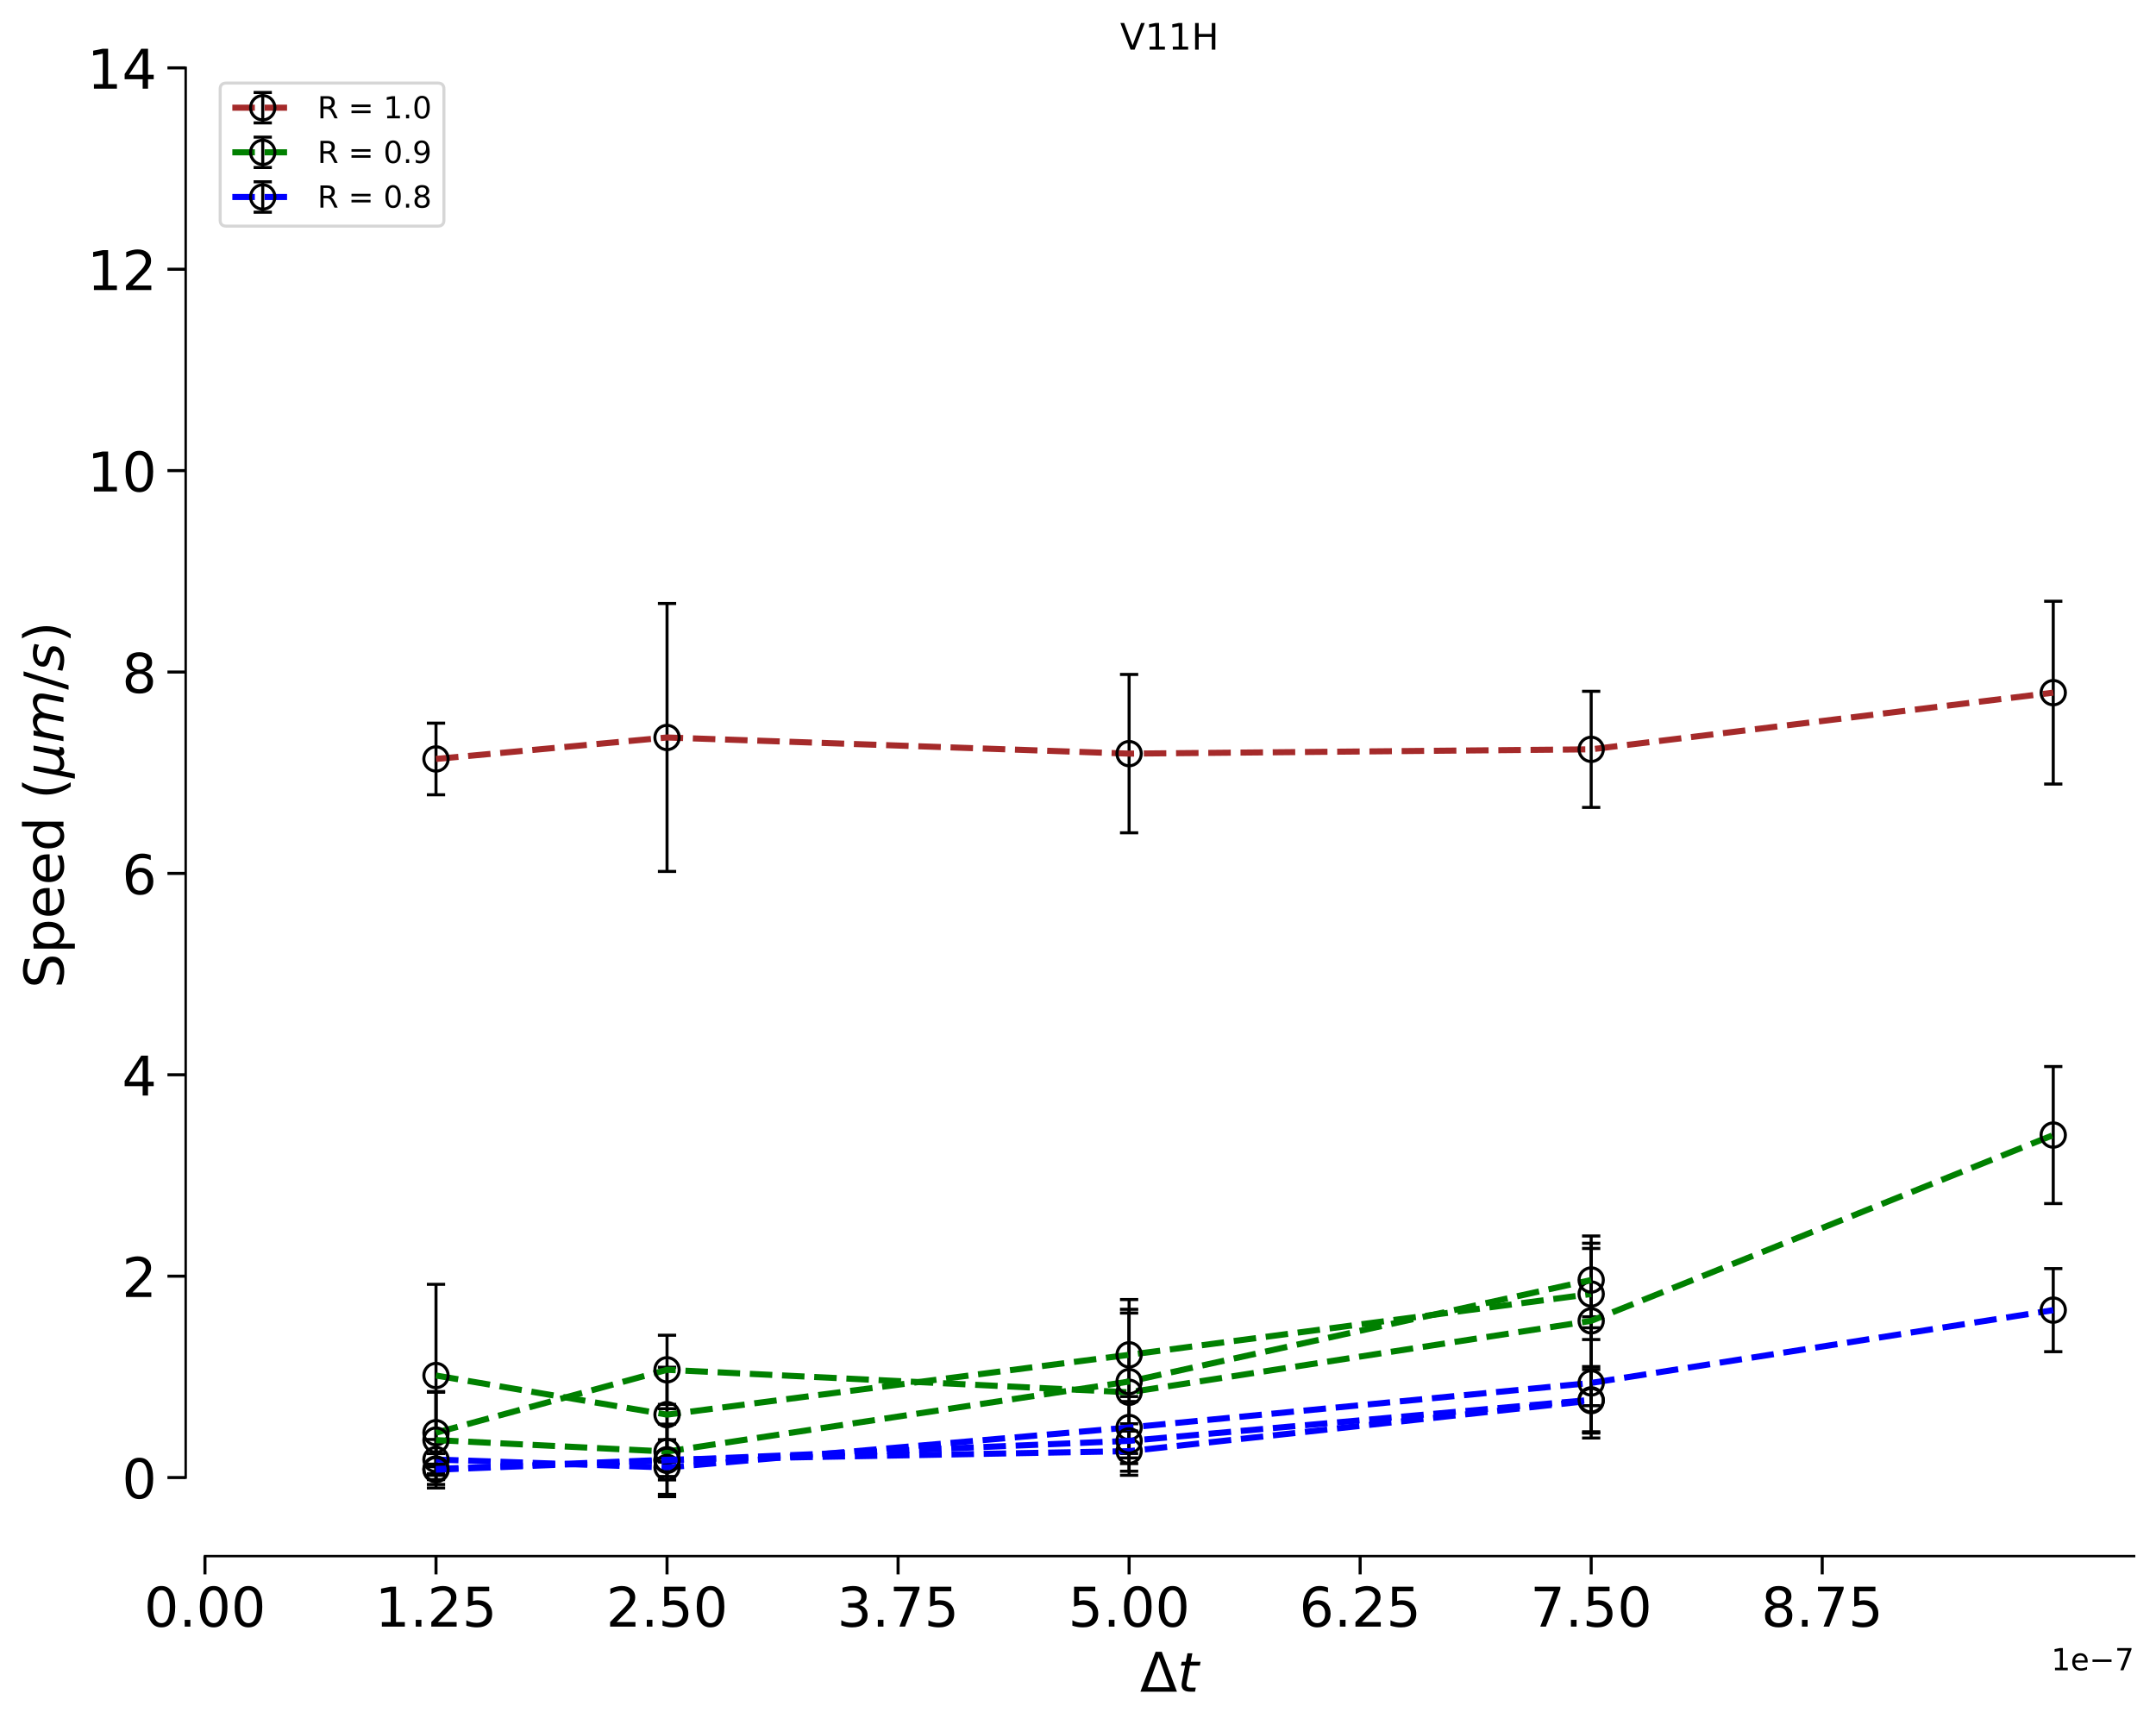 <?xml version="1.0" encoding="utf-8" standalone="no"?>
<!DOCTYPE svg PUBLIC "-//W3C//DTD SVG 1.1//EN"
  "http://www.w3.org/Graphics/SVG/1.1/DTD/svg11.dtd">
<!-- Created with matplotlib (https://matplotlib.org/) -->
<svg height="567.256pt" version="1.1" viewBox="0 0 709.054 567.256" width="709.054pt" xmlns="http://www.w3.org/2000/svg" xmlns:xlink="http://www.w3.org/1999/xlink">
 <defs>
  <style type="text/css">
*{stroke-linecap:butt;stroke-linejoin:round;}
  </style>
 </defs>
 <g id="figure_1">
  <g id="patch_1">
   <path d="M -0 567.256 
L 709.054 567.256 
L 709.054 0 
L -0 0 
z
" style="fill:#ffffff;"/>
  </g>
  <g id="axes_1">
   <g id="patch_2">
    <path d="M 67.409 506.869 
L 701.854 506.869 
L 701.854 22.318 
L 67.409 22.318 
z
" style="fill:#ffffff;"/>
   </g>
   <g id="matplotlib.axis_1">
    <g id="xtick_1">
     <g id="line2d_1">
      <defs>
       <path d="M 0 0 
L 0 6 
" id="ma33528e239" style="stroke:#000000;"/>
      </defs>
      <g>
       <use style="stroke:#000000;" x="67.409" xlink:href="#ma33528e239" y="511.715"/>
      </g>
     </g>
     <g id="text_1">
      <!-- 0.00 -->
      <defs>
       <path d="M 31.781 66.406 
Q 24.172 66.406 20.328 58.906 
Q 16.5 51.422 16.5 36.375 
Q 16.5 21.391 20.328 13.891 
Q 24.172 6.391 31.781 6.391 
Q 39.453 6.391 43.281 13.891 
Q 47.125 21.391 47.125 36.375 
Q 47.125 51.422 43.281 58.906 
Q 39.453 66.406 31.781 66.406 
z
M 31.781 74.219 
Q 44.047 74.219 50.516 64.516 
Q 56.984 54.828 56.984 36.375 
Q 56.984 17.969 50.516 8.266 
Q 44.047 -1.422 31.781 -1.422 
Q 19.531 -1.422 13.062 8.266 
Q 6.594 17.969 6.594 36.375 
Q 6.594 54.828 13.062 64.516 
Q 19.531 74.219 31.781 74.219 
z
" id="DejaVuSans-48"/>
       <path d="M 10.688 12.406 
L 21 12.406 
L 21 0 
L 10.688 0 
z
" id="DejaVuSans-46"/>
      </defs>
      <g transform="translate(47.37 534.892)scale(0.18 -0.18)">
       <use xlink:href="#DejaVuSans-48"/>
       <use x="63.623" xlink:href="#DejaVuSans-46"/>
       <use x="95.41" xlink:href="#DejaVuSans-48"/>
       <use x="159.033" xlink:href="#DejaVuSans-48"/>
      </g>
     </g>
    </g>
    <g id="xtick_2">
     <g id="line2d_2">
      <g>
       <use style="stroke:#000000;" x="143.391" xlink:href="#ma33528e239" y="511.715"/>
      </g>
     </g>
     <g id="text_2">
      <!-- 1.25 -->
      <defs>
       <path d="M 12.406 8.297 
L 28.516 8.297 
L 28.516 63.922 
L 10.984 60.406 
L 10.984 69.391 
L 28.422 72.906 
L 38.281 72.906 
L 38.281 8.297 
L 54.391 8.297 
L 54.391 0 
L 12.406 0 
z
" id="DejaVuSans-49"/>
       <path d="M 19.188 8.297 
L 53.609 8.297 
L 53.609 0 
L 7.328 0 
L 7.328 8.297 
Q 12.938 14.109 22.625 23.891 
Q 32.328 33.688 34.812 36.531 
Q 39.547 41.844 41.422 45.531 
Q 43.312 49.219 43.312 52.781 
Q 43.312 58.594 39.234 62.25 
Q 35.156 65.922 28.609 65.922 
Q 23.969 65.922 18.812 64.312 
Q 13.672 62.703 7.812 59.422 
L 7.812 69.391 
Q 13.766 71.781 18.938 73 
Q 24.125 74.219 28.422 74.219 
Q 39.75 74.219 46.484 68.547 
Q 53.219 62.891 53.219 53.422 
Q 53.219 48.922 51.531 44.891 
Q 49.859 40.875 45.406 35.406 
Q 44.188 33.984 37.641 27.219 
Q 31.109 20.453 19.188 8.297 
z
" id="DejaVuSans-50"/>
       <path d="M 10.797 72.906 
L 49.516 72.906 
L 49.516 64.594 
L 19.828 64.594 
L 19.828 46.734 
Q 21.969 47.469 24.109 47.828 
Q 26.266 48.188 28.422 48.188 
Q 40.625 48.188 47.75 41.5 
Q 54.891 34.812 54.891 23.391 
Q 54.891 11.625 47.562 5.094 
Q 40.234 -1.422 26.906 -1.422 
Q 22.312 -1.422 17.547 -0.641 
Q 12.797 0.141 7.719 1.703 
L 7.719 11.625 
Q 12.109 9.234 16.797 8.062 
Q 21.484 6.891 26.703 6.891 
Q 35.156 6.891 40.078 11.328 
Q 45.016 15.766 45.016 23.391 
Q 45.016 31 40.078 35.438 
Q 35.156 39.891 26.703 39.891 
Q 22.75 39.891 18.812 39.016 
Q 14.891 38.141 10.797 36.281 
z
" id="DejaVuSans-53"/>
      </defs>
      <g transform="translate(123.352 534.892)scale(0.18 -0.18)">
       <use xlink:href="#DejaVuSans-49"/>
       <use x="63.623" xlink:href="#DejaVuSans-46"/>
       <use x="95.41" xlink:href="#DejaVuSans-50"/>
       <use x="159.033" xlink:href="#DejaVuSans-53"/>
      </g>
     </g>
    </g>
    <g id="xtick_3">
     <g id="line2d_3">
      <g>
       <use style="stroke:#000000;" x="219.372" xlink:href="#ma33528e239" y="511.715"/>
      </g>
     </g>
     <g id="text_3">
      <!-- 2.50 -->
      <g transform="translate(199.333 534.892)scale(0.18 -0.18)">
       <use xlink:href="#DejaVuSans-50"/>
       <use x="63.623" xlink:href="#DejaVuSans-46"/>
       <use x="95.41" xlink:href="#DejaVuSans-53"/>
       <use x="159.033" xlink:href="#DejaVuSans-48"/>
      </g>
     </g>
    </g>
    <g id="xtick_4">
     <g id="line2d_4">
      <g>
       <use style="stroke:#000000;" x="295.354" xlink:href="#ma33528e239" y="511.715"/>
      </g>
     </g>
     <g id="text_4">
      <!-- 3.75 -->
      <defs>
       <path d="M 40.578 39.312 
Q 47.656 37.797 51.625 33 
Q 55.609 28.219 55.609 21.188 
Q 55.609 10.406 48.188 4.484 
Q 40.766 -1.422 27.094 -1.422 
Q 22.516 -1.422 17.656 -0.516 
Q 12.797 0.391 7.625 2.203 
L 7.625 11.719 
Q 11.719 9.328 16.594 8.109 
Q 21.484 6.891 26.812 6.891 
Q 36.078 6.891 40.938 10.547 
Q 45.797 14.203 45.797 21.188 
Q 45.797 27.641 41.281 31.266 
Q 36.766 34.906 28.719 34.906 
L 20.219 34.906 
L 20.219 43.016 
L 29.109 43.016 
Q 36.375 43.016 40.234 45.922 
Q 44.094 48.828 44.094 54.297 
Q 44.094 59.906 40.109 62.906 
Q 36.141 65.922 28.719 65.922 
Q 24.656 65.922 20.016 65.031 
Q 15.375 64.156 9.812 62.312 
L 9.812 71.094 
Q 15.438 72.656 20.344 73.438 
Q 25.25 74.219 29.594 74.219 
Q 40.828 74.219 47.359 69.109 
Q 53.906 64.016 53.906 55.328 
Q 53.906 49.266 50.438 45.094 
Q 46.969 40.922 40.578 39.312 
z
" id="DejaVuSans-51"/>
       <path d="M 8.203 72.906 
L 55.078 72.906 
L 55.078 68.703 
L 28.609 0 
L 18.312 0 
L 43.219 64.594 
L 8.203 64.594 
z
" id="DejaVuSans-55"/>
      </defs>
      <g transform="translate(275.315 534.892)scale(0.18 -0.18)">
       <use xlink:href="#DejaVuSans-51"/>
       <use x="63.623" xlink:href="#DejaVuSans-46"/>
       <use x="95.41" xlink:href="#DejaVuSans-55"/>
       <use x="159.033" xlink:href="#DejaVuSans-53"/>
      </g>
     </g>
    </g>
    <g id="xtick_5">
     <g id="line2d_5">
      <g>
       <use style="stroke:#000000;" x="371.335" xlink:href="#ma33528e239" y="511.715"/>
      </g>
     </g>
     <g id="text_5">
      <!-- 5.00 -->
      <g transform="translate(351.296 534.892)scale(0.18 -0.18)">
       <use xlink:href="#DejaVuSans-53"/>
       <use x="63.623" xlink:href="#DejaVuSans-46"/>
       <use x="95.41" xlink:href="#DejaVuSans-48"/>
       <use x="159.033" xlink:href="#DejaVuSans-48"/>
      </g>
     </g>
    </g>
    <g id="xtick_6">
     <g id="line2d_6">
      <g>
       <use style="stroke:#000000;" x="447.317" xlink:href="#ma33528e239" y="511.715"/>
      </g>
     </g>
     <g id="text_6">
      <!-- 6.25 -->
      <defs>
       <path d="M 33.016 40.375 
Q 26.375 40.375 22.484 35.828 
Q 18.609 31.297 18.609 23.391 
Q 18.609 15.531 22.484 10.953 
Q 26.375 6.391 33.016 6.391 
Q 39.656 6.391 43.531 10.953 
Q 47.406 15.531 47.406 23.391 
Q 47.406 31.297 43.531 35.828 
Q 39.656 40.375 33.016 40.375 
z
M 52.594 71.297 
L 52.594 62.312 
Q 48.875 64.062 45.094 64.984 
Q 41.312 65.922 37.594 65.922 
Q 27.828 65.922 22.672 59.328 
Q 17.531 52.734 16.797 39.406 
Q 19.672 43.656 24.016 45.922 
Q 28.375 48.188 33.594 48.188 
Q 44.578 48.188 50.953 41.516 
Q 57.328 34.859 57.328 23.391 
Q 57.328 12.156 50.688 5.359 
Q 44.047 -1.422 33.016 -1.422 
Q 20.359 -1.422 13.672 8.266 
Q 6.984 17.969 6.984 36.375 
Q 6.984 53.656 15.188 63.938 
Q 23.391 74.219 37.203 74.219 
Q 40.922 74.219 44.703 73.484 
Q 48.484 72.75 52.594 71.297 
z
" id="DejaVuSans-54"/>
      </defs>
      <g transform="translate(427.278 534.892)scale(0.18 -0.18)">
       <use xlink:href="#DejaVuSans-54"/>
       <use x="63.623" xlink:href="#DejaVuSans-46"/>
       <use x="95.41" xlink:href="#DejaVuSans-50"/>
       <use x="159.033" xlink:href="#DejaVuSans-53"/>
      </g>
     </g>
    </g>
    <g id="xtick_7">
     <g id="line2d_7">
      <g>
       <use style="stroke:#000000;" x="523.298" xlink:href="#ma33528e239" y="511.715"/>
      </g>
     </g>
     <g id="text_7">
      <!-- 7.50 -->
      <g transform="translate(503.259 534.892)scale(0.18 -0.18)">
       <use xlink:href="#DejaVuSans-55"/>
       <use x="63.623" xlink:href="#DejaVuSans-46"/>
       <use x="95.41" xlink:href="#DejaVuSans-53"/>
       <use x="159.033" xlink:href="#DejaVuSans-48"/>
      </g>
     </g>
    </g>
    <g id="xtick_8">
     <g id="line2d_8">
      <g>
       <use style="stroke:#000000;" x="599.28" xlink:href="#ma33528e239" y="511.715"/>
      </g>
     </g>
     <g id="text_8">
      <!-- 8.75 -->
      <defs>
       <path d="M 31.781 34.625 
Q 24.75 34.625 20.719 30.859 
Q 16.703 27.094 16.703 20.516 
Q 16.703 13.922 20.719 10.156 
Q 24.75 6.391 31.781 6.391 
Q 38.812 6.391 42.859 10.172 
Q 46.922 13.969 46.922 20.516 
Q 46.922 27.094 42.891 30.859 
Q 38.875 34.625 31.781 34.625 
z
M 21.922 38.812 
Q 15.578 40.375 12.031 44.719 
Q 8.5 49.078 8.5 55.328 
Q 8.5 64.062 14.719 69.141 
Q 20.953 74.219 31.781 74.219 
Q 42.672 74.219 48.875 69.141 
Q 55.078 64.062 55.078 55.328 
Q 55.078 49.078 51.531 44.719 
Q 48 40.375 41.703 38.812 
Q 48.828 37.156 52.797 32.312 
Q 56.781 27.484 56.781 20.516 
Q 56.781 9.906 50.312 4.234 
Q 43.844 -1.422 31.781 -1.422 
Q 19.734 -1.422 13.25 4.234 
Q 6.781 9.906 6.781 20.516 
Q 6.781 27.484 10.781 32.312 
Q 14.797 37.156 21.922 38.812 
z
M 18.312 54.391 
Q 18.312 48.734 21.844 45.562 
Q 25.391 42.391 31.781 42.391 
Q 38.141 42.391 41.719 45.562 
Q 45.312 48.734 45.312 54.391 
Q 45.312 60.062 41.719 63.234 
Q 38.141 66.406 31.781 66.406 
Q 25.391 66.406 21.844 63.234 
Q 18.312 60.062 18.312 54.391 
z
" id="DejaVuSans-56"/>
      </defs>
      <g transform="translate(579.24 534.892)scale(0.18 -0.18)">
       <use xlink:href="#DejaVuSans-56"/>
       <use x="63.623" xlink:href="#DejaVuSans-46"/>
       <use x="95.41" xlink:href="#DejaVuSans-55"/>
       <use x="159.033" xlink:href="#DejaVuSans-53"/>
      </g>
     </g>
    </g>
    <g id="text_9">
     <!-- $\Delta t$ -->
     <defs>
      <path d="M 34.188 63.188 
L 14.156 8.203 
L 54.25 8.203 
z
M 0.781 0 
L 28.609 72.906 
L 39.797 72.906 
L 67.578 0 
z
" id="DejaVuSans-916"/>
      <path d="M 42.281 54.688 
L 40.922 47.703 
L 23 47.703 
L 17.188 18.016 
Q 16.891 16.359 16.75 15.234 
Q 16.609 14.109 16.609 13.484 
Q 16.609 10.359 18.484 8.938 
Q 20.359 7.516 24.516 7.516 
L 33.594 7.516 
L 32.078 0 
L 23.484 0 
Q 15.484 0 11.547 3.125 
Q 7.625 6.25 7.625 12.594 
Q 7.625 13.719 7.766 15.062 
Q 7.906 16.406 8.203 18.016 
L 14.016 47.703 
L 6.391 47.703 
L 7.812 54.688 
L 15.281 54.688 
L 18.312 70.219 
L 27.297 70.219 
L 24.312 54.688 
z
" id="DejaVuSans-Oblique-116"/>
     </defs>
     <g transform="translate(374.912 556.313)scale(0.18 -0.18)">
      <use transform="translate(0 0.094)" xlink:href="#DejaVuSans-916"/>
      <use transform="translate(68.408 0.094)" xlink:href="#DejaVuSans-Oblique-116"/>
     </g>
    </g>
    <g id="text_10">
     <!-- 1e−7 -->
     <defs>
      <path d="M 56.203 29.594 
L 56.203 25.203 
L 14.891 25.203 
Q 15.484 15.922 20.484 11.062 
Q 25.484 6.203 34.422 6.203 
Q 39.594 6.203 44.453 7.469 
Q 49.312 8.734 54.109 11.281 
L 54.109 2.781 
Q 49.266 0.734 44.188 -0.344 
Q 39.109 -1.422 33.891 -1.422 
Q 20.797 -1.422 13.156 6.188 
Q 5.516 13.812 5.516 26.812 
Q 5.516 40.234 12.766 48.109 
Q 20.016 56 32.328 56 
Q 43.359 56 49.781 48.891 
Q 56.203 41.797 56.203 29.594 
z
M 47.219 32.234 
Q 47.125 39.594 43.094 43.984 
Q 39.062 48.391 32.422 48.391 
Q 24.906 48.391 20.391 44.141 
Q 15.875 39.891 15.188 32.172 
z
" id="DejaVuSans-101"/>
      <path d="M 10.594 35.5 
L 73.188 35.5 
L 73.188 27.203 
L 10.594 27.203 
z
" id="DejaVuSans-8722"/>
     </defs>
     <g transform="translate(674.597 549.234)scale(0.1 -0.1)">
      <use xlink:href="#DejaVuSans-49"/>
      <use x="63.623" xlink:href="#DejaVuSans-101"/>
      <use x="125.146" xlink:href="#DejaVuSans-8722"/>
      <use x="208.936" xlink:href="#DejaVuSans-55"/>
     </g>
    </g>
   </g>
   <g id="matplotlib.axis_2">
    <g id="ytick_1">
     <g id="line2d_9">
      <defs>
       <path d="M 0 0 
L -6 0 
" id="ma32f1cc7dc" style="stroke:#000000;"/>
      </defs>
      <g>
       <use style="stroke:#000000;" x="61.065" xlink:href="#ma32f1cc7dc" y="485.869"/>
      </g>
     </g>
     <g id="text_11">
      <!-- 0 -->
      <g transform="translate(40.112 492.708)scale(0.18 -0.18)">
       <use xlink:href="#DejaVuSans-48"/>
      </g>
     </g>
    </g>
    <g id="ytick_2">
     <g id="line2d_10">
      <g>
       <use style="stroke:#000000;" x="61.065" xlink:href="#ma32f1cc7dc" y="419.648"/>
      </g>
     </g>
     <g id="text_12">
      <!-- 2 -->
      <g transform="translate(40.112 426.486)scale(0.18 -0.18)">
       <use xlink:href="#DejaVuSans-50"/>
      </g>
     </g>
    </g>
    <g id="ytick_3">
     <g id="line2d_11">
      <g>
       <use style="stroke:#000000;" x="61.065" xlink:href="#ma32f1cc7dc" y="353.426"/>
      </g>
     </g>
     <g id="text_13">
      <!-- 4 -->
      <defs>
       <path d="M 37.797 64.312 
L 12.891 25.391 
L 37.797 25.391 
z
M 35.203 72.906 
L 47.609 72.906 
L 47.609 25.391 
L 58.016 25.391 
L 58.016 17.188 
L 47.609 17.188 
L 47.609 0 
L 37.797 0 
L 37.797 17.188 
L 4.891 17.188 
L 4.891 26.703 
z
" id="DejaVuSans-52"/>
      </defs>
      <g transform="translate(40.112 360.265)scale(0.18 -0.18)">
       <use xlink:href="#DejaVuSans-52"/>
      </g>
     </g>
    </g>
    <g id="ytick_4">
     <g id="line2d_12">
      <g>
       <use style="stroke:#000000;" x="61.065" xlink:href="#ma32f1cc7dc" y="287.204"/>
      </g>
     </g>
     <g id="text_14">
      <!-- 6 -->
      <g transform="translate(40.112 294.043)scale(0.18 -0.18)">
       <use xlink:href="#DejaVuSans-54"/>
      </g>
     </g>
    </g>
    <g id="ytick_5">
     <g id="line2d_13">
      <g>
       <use style="stroke:#000000;" x="61.065" xlink:href="#ma32f1cc7dc" y="220.983"/>
      </g>
     </g>
     <g id="text_15">
      <!-- 8 -->
      <g transform="translate(40.112 227.821)scale(0.18 -0.18)">
       <use xlink:href="#DejaVuSans-56"/>
      </g>
     </g>
    </g>
    <g id="ytick_6">
     <g id="line2d_14">
      <g>
       <use style="stroke:#000000;" x="61.065" xlink:href="#ma32f1cc7dc" y="154.761"/>
      </g>
     </g>
     <g id="text_16">
      <!-- 10 -->
      <g transform="translate(28.66 161.6)scale(0.18 -0.18)">
       <use xlink:href="#DejaVuSans-49"/>
       <use x="63.623" xlink:href="#DejaVuSans-48"/>
      </g>
     </g>
    </g>
    <g id="ytick_7">
     <g id="line2d_15">
      <g>
       <use style="stroke:#000000;" x="61.065" xlink:href="#ma32f1cc7dc" y="88.54"/>
      </g>
     </g>
     <g id="text_17">
      <!-- 12 -->
      <g transform="translate(28.66 95.378)scale(0.18 -0.18)">
       <use xlink:href="#DejaVuSans-49"/>
       <use x="63.623" xlink:href="#DejaVuSans-50"/>
      </g>
     </g>
    </g>
    <g id="ytick_8">
     <g id="line2d_16">
      <g>
       <use style="stroke:#000000;" x="61.065" xlink:href="#ma32f1cc7dc" y="22.318"/>
      </g>
     </g>
     <g id="text_18">
      <!-- 14 -->
      <g transform="translate(28.66 29.157)scale(0.18 -0.18)">
       <use xlink:href="#DejaVuSans-49"/>
       <use x="63.623" xlink:href="#DejaVuSans-52"/>
      </g>
     </g>
    </g>
    <g id="text_19">
     <!-- Speed ($\mu m/s$) -->
     <defs>
      <path d="M 53.516 70.516 
L 53.516 60.891 
Q 47.906 63.578 42.922 64.891 
Q 37.938 66.219 33.297 66.219 
Q 25.25 66.219 20.875 63.094 
Q 16.5 59.969 16.5 54.203 
Q 16.5 49.359 19.406 46.891 
Q 22.312 44.438 30.422 42.922 
L 36.375 41.703 
Q 47.406 39.594 52.656 34.297 
Q 57.906 29 57.906 20.125 
Q 57.906 9.516 50.797 4.047 
Q 43.703 -1.422 29.984 -1.422 
Q 24.812 -1.422 18.969 -0.25 
Q 13.141 0.922 6.891 3.219 
L 6.891 13.375 
Q 12.891 10.016 18.656 8.297 
Q 24.422 6.594 29.984 6.594 
Q 38.422 6.594 43.016 9.906 
Q 47.609 13.234 47.609 19.391 
Q 47.609 24.75 44.312 27.781 
Q 41.016 30.812 33.5 32.328 
L 27.484 33.5 
Q 16.453 35.688 11.516 40.375 
Q 6.594 45.062 6.594 53.422 
Q 6.594 63.094 13.406 68.656 
Q 20.219 74.219 32.172 74.219 
Q 37.312 74.219 42.625 73.281 
Q 47.953 72.359 53.516 70.516 
z
" id="DejaVuSans-83"/>
      <path d="M 18.109 8.203 
L 18.109 -20.797 
L 9.078 -20.797 
L 9.078 54.688 
L 18.109 54.688 
L 18.109 46.391 
Q 20.953 51.266 25.266 53.625 
Q 29.594 56 35.594 56 
Q 45.562 56 51.781 48.094 
Q 58.016 40.188 58.016 27.297 
Q 58.016 14.406 51.781 6.484 
Q 45.562 -1.422 35.594 -1.422 
Q 29.594 -1.422 25.266 0.953 
Q 20.953 3.328 18.109 8.203 
z
M 48.688 27.297 
Q 48.688 37.203 44.609 42.844 
Q 40.531 48.484 33.406 48.484 
Q 26.266 48.484 22.188 42.844 
Q 18.109 37.203 18.109 27.297 
Q 18.109 17.391 22.188 11.75 
Q 26.266 6.109 33.406 6.109 
Q 40.531 6.109 44.609 11.75 
Q 48.688 17.391 48.688 27.297 
z
" id="DejaVuSans-112"/>
      <path d="M 45.406 46.391 
L 45.406 75.984 
L 54.391 75.984 
L 54.391 0 
L 45.406 0 
L 45.406 8.203 
Q 42.578 3.328 38.25 0.953 
Q 33.938 -1.422 27.875 -1.422 
Q 17.969 -1.422 11.734 6.484 
Q 5.516 14.406 5.516 27.297 
Q 5.516 40.188 11.734 48.094 
Q 17.969 56 27.875 56 
Q 33.938 56 38.25 53.625 
Q 42.578 51.266 45.406 46.391 
z
M 14.797 27.297 
Q 14.797 17.391 18.875 11.75 
Q 22.953 6.109 30.078 6.109 
Q 37.203 6.109 41.297 11.75 
Q 45.406 17.391 45.406 27.297 
Q 45.406 37.203 41.297 42.844 
Q 37.203 48.484 30.078 48.484 
Q 22.953 48.484 18.875 42.844 
Q 14.797 37.203 14.797 27.297 
z
" id="DejaVuSans-100"/>
      <path id="DejaVuSans-32"/>
      <path d="M 31 75.875 
Q 24.469 64.656 21.281 53.656 
Q 18.109 42.672 18.109 31.391 
Q 18.109 20.125 21.312 9.062 
Q 24.516 -2 31 -13.188 
L 23.188 -13.188 
Q 15.875 -1.703 12.234 9.375 
Q 8.594 20.453 8.594 31.391 
Q 8.594 42.281 12.203 53.312 
Q 15.828 64.359 23.188 75.875 
z
" id="DejaVuSans-40"/>
      <path d="M -1.312 -20.797 
L 13.375 54.688 
L 22.406 54.688 
L 15.766 20.656 
Q 15.578 19.625 15.422 18.359 
Q 15.281 17.094 15.281 15.828 
Q 15.281 11.281 18.141 8.828 
Q 21 6.391 26.312 6.391 
Q 33.547 6.391 37.984 10.484 
Q 42.438 14.594 44 22.797 
L 50.203 54.688 
L 59.188 54.688 
L 51.031 12.641 
Q 50.828 11.719 50.75 11.031 
Q 50.688 10.359 50.688 9.812 
Q 50.688 8.297 51.297 7.594 
Q 51.906 6.891 53.219 6.891 
Q 53.719 6.891 54.562 7.125 
Q 55.422 7.375 56.984 8.016 
L 55.609 0.781 
Q 53.469 -0.297 51.516 -0.859 
Q 49.562 -1.422 47.703 -1.422 
Q 44.484 -1.422 42.656 0.625 
Q 40.828 2.688 40.828 6.297 
Q 38.094 2.391 34.297 0.484 
Q 30.516 -1.422 25.391 -1.422 
Q 20.844 -1.422 17.453 0.672 
Q 14.062 2.781 12.984 6.203 
L 7.719 -20.797 
z
" id="DejaVuSans-Oblique-956"/>
      <path d="M 89.797 33.016 
L 83.406 0 
L 74.422 0 
L 80.719 32.719 
Q 81.109 34.812 81.297 36.328 
Q 81.5 37.844 81.5 38.922 
Q 81.5 43.312 79.047 45.75 
Q 76.609 48.188 72.219 48.188 
Q 65.672 48.188 60.547 43.281 
Q 55.422 38.375 53.906 30.516 
L 47.906 0 
L 38.922 0 
L 45.312 32.719 
Q 45.703 34.516 45.891 36.047 
Q 46.094 37.594 46.094 38.812 
Q 46.094 43.266 43.656 45.719 
Q 41.219 48.188 36.922 48.188 
Q 30.281 48.188 25.141 43.281 
Q 20.016 38.375 18.5 30.516 
L 12.5 0 
L 3.516 0 
L 14.203 54.688 
L 23.188 54.688 
L 21.484 46.188 
Q 25.141 50.984 30.047 53.484 
Q 34.969 56 40.578 56 
Q 46.531 56 50.359 52.875 
Q 54.203 49.75 54.984 44.188 
Q 59.078 49.953 64.469 52.969 
Q 69.875 56 75.875 56 
Q 82.906 56 86.734 51.953 
Q 90.578 47.906 90.578 40.484 
Q 90.578 38.875 90.375 36.938 
Q 90.188 35.016 89.797 33.016 
z
" id="DejaVuSans-Oblique-109"/>
      <path d="M 25.391 72.906 
L 33.688 72.906 
L 8.297 -9.281 
L 0 -9.281 
z
" id="DejaVuSans-47"/>
      <path d="M 50 53.078 
L 48.297 44.578 
Q 44.734 46.531 40.766 47.5 
Q 36.812 48.484 32.625 48.484 
Q 25.531 48.484 21.453 46.062 
Q 17.391 43.656 17.391 39.5 
Q 17.391 34.672 26.859 32.078 
Q 27.594 31.891 27.938 31.781 
L 30.812 30.906 
Q 39.797 28.422 42.797 25.688 
Q 45.797 22.953 45.797 18.219 
Q 45.797 9.516 38.891 4.047 
Q 31.984 -1.422 20.797 -1.422 
Q 16.453 -1.422 11.672 -0.578 
Q 6.891 0.25 1.125 2 
L 2.875 11.281 
Q 7.812 8.734 12.594 7.422 
Q 17.391 6.109 21.781 6.109 
Q 28.375 6.109 32.5 8.938 
Q 36.625 11.766 36.625 16.109 
Q 36.625 20.797 25.781 23.688 
L 24.859 23.922 
L 21.781 24.703 
Q 14.938 26.516 11.766 29.469 
Q 8.594 32.422 8.594 37.016 
Q 8.594 45.75 15.156 50.875 
Q 21.734 56 33.016 56 
Q 37.453 56 41.672 55.266 
Q 45.906 54.547 50 53.078 
z
" id="DejaVuSans-Oblique-115"/>
      <path d="M 8.016 75.875 
L 15.828 75.875 
Q 23.141 64.359 26.781 53.312 
Q 30.422 42.281 30.422 31.391 
Q 30.422 20.453 26.781 9.375 
Q 23.141 -1.703 15.828 -13.188 
L 8.016 -13.188 
Q 14.5 -2 17.703 9.062 
Q 20.906 20.125 20.906 31.391 
Q 20.906 42.672 17.703 53.656 
Q 14.5 64.656 8.016 75.875 
z
" id="DejaVuSans-41"/>
     </defs>
     <g transform="translate(20.88 324.984)rotate(-90)scale(0.18 -0.18)">
      <use transform="translate(0 0.016)" xlink:href="#DejaVuSans-83"/>
      <use transform="translate(63.477 0.016)" xlink:href="#DejaVuSans-112"/>
      <use transform="translate(126.953 0.016)" xlink:href="#DejaVuSans-101"/>
      <use transform="translate(188.477 0.016)" xlink:href="#DejaVuSans-101"/>
      <use transform="translate(250 0.016)" xlink:href="#DejaVuSans-100"/>
      <use transform="translate(313.477 0.016)" xlink:href="#DejaVuSans-32"/>
      <use transform="translate(345.264 0.016)" xlink:href="#DejaVuSans-40"/>
      <use transform="translate(384.277 0.016)" xlink:href="#DejaVuSans-Oblique-956"/>
      <use transform="translate(447.9 0.016)" xlink:href="#DejaVuSans-Oblique-109"/>
      <use transform="translate(545.312 0.016)" xlink:href="#DejaVuSans-47"/>
      <use transform="translate(579.004 0.016)" xlink:href="#DejaVuSans-Oblique-115"/>
      <use transform="translate(631.104 0.016)" xlink:href="#DejaVuSans-41"/>
     </g>
    </g>
   </g>
   <g id="LineCollection_1">
    <path clip-path="url(#p324bdb26f6)" d="M 143.391 261.35 
L 143.391 237.792 
" style="fill:none;stroke:#000000;"/>
    <path clip-path="url(#p324bdb26f6)" d="M 219.372 286.564 
L 219.372 198.457 
" style="fill:none;stroke:#000000;"/>
    <path clip-path="url(#p324bdb26f6)" d="M 371.335 273.863 
L 371.335 221.776 
" style="fill:none;stroke:#000000;"/>
    <path clip-path="url(#p324bdb26f6)" d="M 523.298 265.506 
L 523.298 227.315 
" style="fill:none;stroke:#000000;"/>
    <path clip-path="url(#p324bdb26f6)" d="M 675.261 257.819 
L 675.261 197.72 
" style="fill:none;stroke:#000000;"/>
   </g>
   <g id="LineCollection_2">
    <path clip-path="url(#p324bdb26f6)" d="M 143.391 484.651 
L 143.391 457.595 
" style="fill:none;stroke:#000000;"/>
    <path clip-path="url(#p324bdb26f6)" d="M 219.372 461.81 
L 219.372 439.074 
" style="fill:none;stroke:#000000;"/>
    <path clip-path="url(#p324bdb26f6)" d="M 371.335 485.125 
L 371.335 430.551 
" style="fill:none;stroke:#000000;"/>
    <path clip-path="url(#p324bdb26f6)" d="M 523.298 462.241 
L 523.298 406.446 
" style="fill:none;stroke:#000000;"/>
    <path clip-path="url(#p324bdb26f6)" d="M 675.261 395.775 
L 675.261 350.718 
" style="fill:none;stroke:#000000;"/>
   </g>
   <g id="LineCollection_3">
    <path clip-path="url(#p324bdb26f6)" d="M 143.391 482.307 
L 143.391 422.33 
" style="fill:none;stroke:#000000;"/>
    <path clip-path="url(#p324bdb26f6)" d="M 219.372 480.767 
L 219.372 449.597 
" style="fill:none;stroke:#000000;"/>
    <path clip-path="url(#p324bdb26f6)" d="M 371.335 459.238 
L 371.335 431.781 
" style="fill:none;stroke:#000000;"/>
    <path clip-path="url(#p324bdb26f6)" d="M 523.298 440.492 
L 523.298 410.548 
" style="fill:none;stroke:#000000;"/>
   </g>
   <g id="LineCollection_4">
    <path clip-path="url(#p324bdb26f6)" d="M 143.391 489.296 
L 143.391 457.818 
" style="fill:none;stroke:#000000;"/>
    <path clip-path="url(#p324bdb26f6)" d="M 219.372 491.411 
L 219.372 463.231 
" style="fill:none;stroke:#000000;"/>
    <path clip-path="url(#p324bdb26f6)" d="M 371.335 481.279 
L 371.335 427.333 
" style="fill:none;stroke:#000000;"/>
    <path clip-path="url(#p324bdb26f6)" d="M 523.298 433.001 
L 523.298 408.815 
" style="fill:none;stroke:#000000;"/>
   </g>
   <g id="LineCollection_5">
    <path clip-path="url(#p324bdb26f6)" d="M 143.391 486.553 
L 143.391 473.346 
" style="fill:none;stroke:#000000;"/>
    <path clip-path="url(#p324bdb26f6)" d="M 219.372 485.536 
L 219.372 479.574 
" style="fill:none;stroke:#000000;"/>
    <path clip-path="url(#p324bdb26f6)" d="M 371.335 477.959 
L 371.335 460.867 
" style="fill:none;stroke:#000000;"/>
    <path clip-path="url(#p324bdb26f6)" d="M 523.298 472.874 
L 523.298 436.634 
" style="fill:none;stroke:#000000;"/>
    <path clip-path="url(#p324bdb26f6)" d="M 675.261 444.485 
L 675.261 417.156 
" style="fill:none;stroke:#000000;"/>
   </g>
   <g id="LineCollection_6">
    <path clip-path="url(#p324bdb26f6)" d="M 143.391 488.137 
L 143.391 477.99 
" style="fill:none;stroke:#000000;"/>
    <path clip-path="url(#p324bdb26f6)" d="M 219.372 486.641 
L 219.372 473.404 
" style="fill:none;stroke:#000000;"/>
    <path clip-path="url(#p324bdb26f6)" d="M 371.335 483.787 
L 371.335 470.591 
" style="fill:none;stroke:#000000;"/>
    <path clip-path="url(#p324bdb26f6)" d="M 523.298 470.829 
L 523.298 450.337 
" style="fill:none;stroke:#000000;"/>
   </g>
   <g id="LineCollection_7">
    <path clip-path="url(#p324bdb26f6)" d="M 143.391 485.113 
L 143.391 481.471 
" style="fill:none;stroke:#000000;"/>
    <path clip-path="url(#p324bdb26f6)" d="M 219.372 492.148 
L 219.372 468.305 
" style="fill:none;stroke:#000000;"/>
    <path clip-path="url(#p324bdb26f6)" d="M 371.335 479.421 
L 371.335 468.187 
" style="fill:none;stroke:#000000;"/>
    <path clip-path="url(#p324bdb26f6)" d="M 523.298 471.248 
L 523.298 449.38 
" style="fill:none;stroke:#000000;"/>
   </g>
   <g id="line2d_17">
    <defs>
     <path d="M 3 0 
L -3 -0 
" id="m56add7ec6d" style="stroke:#000000;"/>
    </defs>
    <g clip-path="url(#p324bdb26f6)">
     <use style="stroke:#000000;" x="143.391" xlink:href="#m56add7ec6d" y="261.35"/>
     <use style="stroke:#000000;" x="219.372" xlink:href="#m56add7ec6d" y="286.564"/>
     <use style="stroke:#000000;" x="371.335" xlink:href="#m56add7ec6d" y="273.863"/>
     <use style="stroke:#000000;" x="523.298" xlink:href="#m56add7ec6d" y="265.506"/>
     <use style="stroke:#000000;" x="675.261" xlink:href="#m56add7ec6d" y="257.819"/>
    </g>
   </g>
   <g id="line2d_18">
    <g clip-path="url(#p324bdb26f6)">
     <use style="stroke:#000000;" x="143.391" xlink:href="#m56add7ec6d" y="237.792"/>
     <use style="stroke:#000000;" x="219.372" xlink:href="#m56add7ec6d" y="198.457"/>
     <use style="stroke:#000000;" x="371.335" xlink:href="#m56add7ec6d" y="221.776"/>
     <use style="stroke:#000000;" x="523.298" xlink:href="#m56add7ec6d" y="227.315"/>
     <use style="stroke:#000000;" x="675.261" xlink:href="#m56add7ec6d" y="197.72"/>
    </g>
   </g>
   <g id="line2d_19">
    <g clip-path="url(#p324bdb26f6)">
     <use style="stroke:#000000;" x="143.391" xlink:href="#m56add7ec6d" y="484.651"/>
     <use style="stroke:#000000;" x="219.372" xlink:href="#m56add7ec6d" y="461.81"/>
     <use style="stroke:#000000;" x="371.335" xlink:href="#m56add7ec6d" y="485.125"/>
     <use style="stroke:#000000;" x="523.298" xlink:href="#m56add7ec6d" y="462.241"/>
     <use style="stroke:#000000;" x="675.261" xlink:href="#m56add7ec6d" y="395.775"/>
    </g>
   </g>
   <g id="line2d_20">
    <g clip-path="url(#p324bdb26f6)">
     <use style="stroke:#000000;" x="143.391" xlink:href="#m56add7ec6d" y="457.595"/>
     <use style="stroke:#000000;" x="219.372" xlink:href="#m56add7ec6d" y="439.074"/>
     <use style="stroke:#000000;" x="371.335" xlink:href="#m56add7ec6d" y="430.551"/>
     <use style="stroke:#000000;" x="523.298" xlink:href="#m56add7ec6d" y="406.446"/>
     <use style="stroke:#000000;" x="675.261" xlink:href="#m56add7ec6d" y="350.718"/>
    </g>
   </g>
   <g id="line2d_21">
    <g clip-path="url(#p324bdb26f6)">
     <use style="stroke:#000000;" x="143.391" xlink:href="#m56add7ec6d" y="482.307"/>
     <use style="stroke:#000000;" x="219.372" xlink:href="#m56add7ec6d" y="480.767"/>
     <use style="stroke:#000000;" x="371.335" xlink:href="#m56add7ec6d" y="459.238"/>
     <use style="stroke:#000000;" x="523.298" xlink:href="#m56add7ec6d" y="440.492"/>
    </g>
   </g>
   <g id="line2d_22">
    <g clip-path="url(#p324bdb26f6)">
     <use style="stroke:#000000;" x="143.391" xlink:href="#m56add7ec6d" y="422.33"/>
     <use style="stroke:#000000;" x="219.372" xlink:href="#m56add7ec6d" y="449.597"/>
     <use style="stroke:#000000;" x="371.335" xlink:href="#m56add7ec6d" y="431.781"/>
     <use style="stroke:#000000;" x="523.298" xlink:href="#m56add7ec6d" y="410.548"/>
    </g>
   </g>
   <g id="line2d_23">
    <g clip-path="url(#p324bdb26f6)">
     <use style="stroke:#000000;" x="143.391" xlink:href="#m56add7ec6d" y="489.296"/>
     <use style="stroke:#000000;" x="219.372" xlink:href="#m56add7ec6d" y="491.411"/>
     <use style="stroke:#000000;" x="371.335" xlink:href="#m56add7ec6d" y="481.279"/>
     <use style="stroke:#000000;" x="523.298" xlink:href="#m56add7ec6d" y="433.001"/>
    </g>
   </g>
   <g id="line2d_24">
    <g clip-path="url(#p324bdb26f6)">
     <use style="stroke:#000000;" x="143.391" xlink:href="#m56add7ec6d" y="457.818"/>
     <use style="stroke:#000000;" x="219.372" xlink:href="#m56add7ec6d" y="463.231"/>
     <use style="stroke:#000000;" x="371.335" xlink:href="#m56add7ec6d" y="427.333"/>
     <use style="stroke:#000000;" x="523.298" xlink:href="#m56add7ec6d" y="408.815"/>
    </g>
   </g>
   <g id="line2d_25">
    <g clip-path="url(#p324bdb26f6)">
     <use style="stroke:#000000;" x="143.391" xlink:href="#m56add7ec6d" y="486.553"/>
     <use style="stroke:#000000;" x="219.372" xlink:href="#m56add7ec6d" y="485.536"/>
     <use style="stroke:#000000;" x="371.335" xlink:href="#m56add7ec6d" y="477.959"/>
     <use style="stroke:#000000;" x="523.298" xlink:href="#m56add7ec6d" y="472.874"/>
     <use style="stroke:#000000;" x="675.261" xlink:href="#m56add7ec6d" y="444.485"/>
    </g>
   </g>
   <g id="line2d_26">
    <g clip-path="url(#p324bdb26f6)">
     <use style="stroke:#000000;" x="143.391" xlink:href="#m56add7ec6d" y="473.346"/>
     <use style="stroke:#000000;" x="219.372" xlink:href="#m56add7ec6d" y="479.574"/>
     <use style="stroke:#000000;" x="371.335" xlink:href="#m56add7ec6d" y="460.867"/>
     <use style="stroke:#000000;" x="523.298" xlink:href="#m56add7ec6d" y="436.634"/>
     <use style="stroke:#000000;" x="675.261" xlink:href="#m56add7ec6d" y="417.156"/>
    </g>
   </g>
   <g id="line2d_27">
    <g clip-path="url(#p324bdb26f6)">
     <use style="stroke:#000000;" x="143.391" xlink:href="#m56add7ec6d" y="488.137"/>
     <use style="stroke:#000000;" x="219.372" xlink:href="#m56add7ec6d" y="486.641"/>
     <use style="stroke:#000000;" x="371.335" xlink:href="#m56add7ec6d" y="483.787"/>
     <use style="stroke:#000000;" x="523.298" xlink:href="#m56add7ec6d" y="470.829"/>
    </g>
   </g>
   <g id="line2d_28">
    <g clip-path="url(#p324bdb26f6)">
     <use style="stroke:#000000;" x="143.391" xlink:href="#m56add7ec6d" y="477.99"/>
     <use style="stroke:#000000;" x="219.372" xlink:href="#m56add7ec6d" y="473.404"/>
     <use style="stroke:#000000;" x="371.335" xlink:href="#m56add7ec6d" y="470.591"/>
     <use style="stroke:#000000;" x="523.298" xlink:href="#m56add7ec6d" y="450.337"/>
    </g>
   </g>
   <g id="line2d_29">
    <g clip-path="url(#p324bdb26f6)">
     <use style="stroke:#000000;" x="143.391" xlink:href="#m56add7ec6d" y="485.113"/>
     <use style="stroke:#000000;" x="219.372" xlink:href="#m56add7ec6d" y="492.148"/>
     <use style="stroke:#000000;" x="371.335" xlink:href="#m56add7ec6d" y="479.421"/>
     <use style="stroke:#000000;" x="523.298" xlink:href="#m56add7ec6d" y="471.248"/>
    </g>
   </g>
   <g id="line2d_30">
    <g clip-path="url(#p324bdb26f6)">
     <use style="stroke:#000000;" x="143.391" xlink:href="#m56add7ec6d" y="481.471"/>
     <use style="stroke:#000000;" x="219.372" xlink:href="#m56add7ec6d" y="468.305"/>
     <use style="stroke:#000000;" x="371.335" xlink:href="#m56add7ec6d" y="468.187"/>
     <use style="stroke:#000000;" x="523.298" xlink:href="#m56add7ec6d" y="449.38"/>
    </g>
   </g>
   <g id="line2d_31">
    <path clip-path="url(#p324bdb26f6)" d="M 143.391 249.571 
L 219.372 242.511 
L 371.335 247.819 
L 523.298 246.41 
L 675.261 227.77 
" style="fill:none;stroke:#a52a2a;stroke-dasharray:7.4,3.2;stroke-dashoffset:0;stroke-width:2;"/>
    <defs>
     <path d="M 0 4 
C 1.061 4 2.078 3.579 2.828 2.828 
C 3.579 2.078 4 1.061 4 0 
C 4 -1.061 3.579 -2.078 2.828 -2.828 
C 2.078 -3.579 1.061 -4 0 -4 
C -1.061 -4 -2.078 -3.579 -2.828 -2.828 
C -3.579 -2.078 -4 -1.061 -4 0 
C -4 1.061 -3.579 2.078 -2.828 2.828 
C -2.078 3.579 -1.061 4 0 4 
z
" id="m26331b028b" style="stroke:#000000;"/>
    </defs>
    <g clip-path="url(#p324bdb26f6)">
     <use style="fill-opacity:0;stroke:#000000;" x="143.391" xlink:href="#m26331b028b" y="249.571"/>
     <use style="fill-opacity:0;stroke:#000000;" x="219.372" xlink:href="#m26331b028b" y="242.511"/>
     <use style="fill-opacity:0;stroke:#000000;" x="371.335" xlink:href="#m26331b028b" y="247.819"/>
     <use style="fill-opacity:0;stroke:#000000;" x="523.298" xlink:href="#m26331b028b" y="246.41"/>
     <use style="fill-opacity:0;stroke:#000000;" x="675.261" xlink:href="#m26331b028b" y="227.77"/>
    </g>
   </g>
   <g id="line2d_32">
    <path clip-path="url(#p324bdb26f6)" d="M 143.391 471.123 
L 219.372 450.442 
L 371.335 457.838 
L 523.298 434.344 
L 675.261 373.247 
" style="fill:none;stroke:#008000;stroke-dasharray:7.4,3.2;stroke-dashoffset:0;stroke-width:2;"/>
    <g clip-path="url(#p324bdb26f6)">
     <use style="fill-opacity:0;stroke:#000000;" x="143.391" xlink:href="#m26331b028b" y="471.123"/>
     <use style="fill-opacity:0;stroke:#000000;" x="219.372" xlink:href="#m26331b028b" y="450.442"/>
     <use style="fill-opacity:0;stroke:#000000;" x="371.335" xlink:href="#m26331b028b" y="457.838"/>
     <use style="fill-opacity:0;stroke:#000000;" x="523.298" xlink:href="#m26331b028b" y="434.344"/>
     <use style="fill-opacity:0;stroke:#000000;" x="675.261" xlink:href="#m26331b028b" y="373.247"/>
    </g>
   </g>
   <g id="line2d_33">
    <path clip-path="url(#p324bdb26f6)" d="M 143.391 452.319 
L 219.372 465.182 
L 371.335 445.509 
L 523.298 425.52 
" style="fill:none;stroke:#008000;stroke-dasharray:7.4,3.2;stroke-dashoffset:0;stroke-width:2;"/>
    <g clip-path="url(#p324bdb26f6)">
     <use style="fill-opacity:0;stroke:#000000;" x="143.391" xlink:href="#m26331b028b" y="452.319"/>
     <use style="fill-opacity:0;stroke:#000000;" x="219.372" xlink:href="#m26331b028b" y="465.182"/>
     <use style="fill-opacity:0;stroke:#000000;" x="371.335" xlink:href="#m26331b028b" y="445.509"/>
     <use style="fill-opacity:0;stroke:#000000;" x="523.298" xlink:href="#m26331b028b" y="425.52"/>
    </g>
   </g>
   <g id="line2d_34">
    <path clip-path="url(#p324bdb26f6)" d="M 143.391 473.557 
L 219.372 477.321 
L 371.335 454.306 
L 523.298 420.908 
" style="fill:none;stroke:#008000;stroke-dasharray:7.4,3.2;stroke-dashoffset:0;stroke-width:2;"/>
    <g clip-path="url(#p324bdb26f6)">
     <use style="fill-opacity:0;stroke:#000000;" x="143.391" xlink:href="#m26331b028b" y="473.557"/>
     <use style="fill-opacity:0;stroke:#000000;" x="219.372" xlink:href="#m26331b028b" y="477.321"/>
     <use style="fill-opacity:0;stroke:#000000;" x="371.335" xlink:href="#m26331b028b" y="454.306"/>
     <use style="fill-opacity:0;stroke:#000000;" x="523.298" xlink:href="#m26331b028b" y="420.908"/>
    </g>
   </g>
   <g id="line2d_35">
    <path clip-path="url(#p324bdb26f6)" d="M 143.391 479.95 
L 219.372 482.555 
L 371.335 469.413 
L 523.298 454.754 
L 675.261 430.821 
" style="fill:none;stroke:#0000ff;stroke-dasharray:7.4,3.2;stroke-dashoffset:0;stroke-width:2;"/>
    <g clip-path="url(#p324bdb26f6)">
     <use style="fill-opacity:0;stroke:#000000;" x="143.391" xlink:href="#m26331b028b" y="479.95"/>
     <use style="fill-opacity:0;stroke:#000000;" x="219.372" xlink:href="#m26331b028b" y="482.555"/>
     <use style="fill-opacity:0;stroke:#000000;" x="371.335" xlink:href="#m26331b028b" y="469.413"/>
     <use style="fill-opacity:0;stroke:#000000;" x="523.298" xlink:href="#m26331b028b" y="454.754"/>
     <use style="fill-opacity:0;stroke:#000000;" x="675.261" xlink:href="#m26331b028b" y="430.821"/>
    </g>
   </g>
   <g id="line2d_36">
    <path clip-path="url(#p324bdb26f6)" d="M 143.391 483.063 
L 219.372 480.023 
L 371.335 477.189 
L 523.298 460.583 
" style="fill:none;stroke:#0000ff;stroke-dasharray:7.4,3.2;stroke-dashoffset:0;stroke-width:2;"/>
    <g clip-path="url(#p324bdb26f6)">
     <use style="fill-opacity:0;stroke:#000000;" x="143.391" xlink:href="#m26331b028b" y="483.063"/>
     <use style="fill-opacity:0;stroke:#000000;" x="219.372" xlink:href="#m26331b028b" y="480.023"/>
     <use style="fill-opacity:0;stroke:#000000;" x="371.335" xlink:href="#m26331b028b" y="477.189"/>
     <use style="fill-opacity:0;stroke:#000000;" x="523.298" xlink:href="#m26331b028b" y="460.583"/>
    </g>
   </g>
   <g id="line2d_37">
    <path clip-path="url(#p324bdb26f6)" d="M 143.391 483.292 
L 219.372 480.227 
L 371.335 473.804 
L 523.298 460.314 
" style="fill:none;stroke:#0000ff;stroke-dasharray:7.4,3.2;stroke-dashoffset:0;stroke-width:2;"/>
    <g clip-path="url(#p324bdb26f6)">
     <use style="fill-opacity:0;stroke:#000000;" x="143.391" xlink:href="#m26331b028b" y="483.292"/>
     <use style="fill-opacity:0;stroke:#000000;" x="219.372" xlink:href="#m26331b028b" y="480.227"/>
     <use style="fill-opacity:0;stroke:#000000;" x="371.335" xlink:href="#m26331b028b" y="473.804"/>
     <use style="fill-opacity:0;stroke:#000000;" x="523.298" xlink:href="#m26331b028b" y="460.314"/>
    </g>
   </g>
   <g id="patch_3">
    <path d="M 61.065 485.869 
L 61.065 22.318 
" style="fill:none;stroke:#000000;stroke-linecap:square;stroke-linejoin:miter;stroke-width:0.8;"/>
   </g>
   <g id="patch_4">
    <path d="M 67.409 511.715 
L 701.854 511.715 
" style="fill:none;stroke:#000000;stroke-linecap:square;stroke-linejoin:miter;stroke-width:0.8;"/>
   </g>
   <g id="text_20">
    <!-- V11H -->
    <defs>
     <path d="M 28.609 0 
L 0.781 72.906 
L 11.078 72.906 
L 34.188 11.531 
L 57.328 72.906 
L 67.578 72.906 
L 39.797 0 
z
" id="DejaVuSans-86"/>
     <path d="M 9.812 72.906 
L 19.672 72.906 
L 19.672 43.016 
L 55.516 43.016 
L 55.516 72.906 
L 65.375 72.906 
L 65.375 0 
L 55.516 0 
L 55.516 34.719 
L 19.672 34.719 
L 19.672 0 
L 9.812 0 
z
" id="DejaVuSans-72"/>
    </defs>
    <g transform="translate(368.38 16.318)scale(0.12 -0.12)">
     <use xlink:href="#DejaVuSans-86"/>
     <use x="68.408" xlink:href="#DejaVuSans-49"/>
     <use x="132.031" xlink:href="#DejaVuSans-49"/>
     <use x="195.654" xlink:href="#DejaVuSans-72"/>
    </g>
   </g>
   <g id="legend_1">
    <g id="patch_5">
     <path d="M 74.409 74.353 
L 143.997 74.353 
Q 145.997 74.353 145.997 72.353 
L 145.997 29.318 
Q 145.997 27.318 143.997 27.318 
L 74.409 27.318 
Q 72.409 27.318 72.409 29.318 
L 72.409 72.353 
Q 72.409 74.353 74.409 74.353 
z
" style="fill:#ffffff;opacity:0.8;stroke:#cccccc;stroke-linejoin:miter;"/>
    </g>
    <g id="LineCollection_8">
     <path d="M 86.409 40.417 
L 86.409 30.417 
" style="fill:none;stroke:#000000;"/>
    </g>
    <g id="line2d_38">
     <g>
      <use style="stroke:#000000;" x="86.409" xlink:href="#m56add7ec6d" y="40.417"/>
     </g>
    </g>
    <g id="line2d_39">
     <g>
      <use style="stroke:#000000;" x="86.409" xlink:href="#m56add7ec6d" y="30.417"/>
     </g>
    </g>
    <g id="line2d_40">
     <path d="M 76.409 35.417 
L 96.409 35.417 
" style="fill:none;stroke:#a52a2a;stroke-dasharray:7.4,3.2;stroke-dashoffset:0;stroke-width:2;"/>
    </g>
    <g id="line2d_41">
     <g>
      <use style="fill-opacity:0;stroke:#000000;" x="86.409" xlink:href="#m26331b028b" y="35.417"/>
     </g>
    </g>
    <g id="text_21">
     <!-- R = 1.0 -->
     <defs>
      <path d="M 44.391 34.188 
Q 47.562 33.109 50.562 29.594 
Q 53.562 26.078 56.594 19.922 
L 66.609 0 
L 56 0 
L 46.688 18.703 
Q 43.062 26.031 39.672 28.422 
Q 36.281 30.812 30.422 30.812 
L 19.672 30.812 
L 19.672 0 
L 9.812 0 
L 9.812 72.906 
L 32.078 72.906 
Q 44.578 72.906 50.734 67.672 
Q 56.891 62.453 56.891 51.906 
Q 56.891 45.016 53.688 40.469 
Q 50.484 35.938 44.391 34.188 
z
M 19.672 64.797 
L 19.672 38.922 
L 32.078 38.922 
Q 39.203 38.922 42.844 42.219 
Q 46.484 45.516 46.484 51.906 
Q 46.484 58.297 42.844 61.547 
Q 39.203 64.797 32.078 64.797 
z
" id="DejaVuSans-82"/>
      <path d="M 10.594 45.406 
L 73.188 45.406 
L 73.188 37.203 
L 10.594 37.203 
z
M 10.594 25.484 
L 73.188 25.484 
L 73.188 17.188 
L 10.594 17.188 
z
" id="DejaVuSans-61"/>
     </defs>
     <g transform="translate(104.409 38.917)scale(0.1 -0.1)">
      <use xlink:href="#DejaVuSans-82"/>
      <use x="69.482" xlink:href="#DejaVuSans-32"/>
      <use x="101.27" xlink:href="#DejaVuSans-61"/>
      <use x="185.059" xlink:href="#DejaVuSans-32"/>
      <use x="216.846" xlink:href="#DejaVuSans-49"/>
      <use x="280.469" xlink:href="#DejaVuSans-46"/>
      <use x="312.256" xlink:href="#DejaVuSans-48"/>
     </g>
    </g>
    <g id="LineCollection_9">
     <path d="M 86.409 55.095 
L 86.409 45.095 
" style="fill:none;stroke:#000000;"/>
    </g>
    <g id="line2d_42">
     <g>
      <use style="stroke:#000000;" x="86.409" xlink:href="#m56add7ec6d" y="55.095"/>
     </g>
    </g>
    <g id="line2d_43">
     <g>
      <use style="stroke:#000000;" x="86.409" xlink:href="#m56add7ec6d" y="45.095"/>
     </g>
    </g>
    <g id="line2d_44">
     <path d="M 76.409 50.095 
L 96.409 50.095 
" style="fill:none;stroke:#008000;stroke-dasharray:7.4,3.2;stroke-dashoffset:0;stroke-width:2;"/>
    </g>
    <g id="line2d_45">
     <g>
      <use style="fill-opacity:0;stroke:#000000;" x="86.409" xlink:href="#m26331b028b" y="50.095"/>
     </g>
    </g>
    <g id="text_22">
     <!-- R = 0.9 -->
     <defs>
      <path d="M 10.984 1.516 
L 10.984 10.5 
Q 14.703 8.734 18.5 7.812 
Q 22.312 6.891 25.984 6.891 
Q 35.75 6.891 40.891 13.453 
Q 46.047 20.016 46.781 33.406 
Q 43.953 29.203 39.594 26.953 
Q 35.25 24.703 29.984 24.703 
Q 19.047 24.703 12.672 31.312 
Q 6.297 37.938 6.297 49.422 
Q 6.297 60.641 12.938 67.422 
Q 19.578 74.219 30.609 74.219 
Q 43.266 74.219 49.922 64.516 
Q 56.594 54.828 56.594 36.375 
Q 56.594 19.141 48.406 8.859 
Q 40.234 -1.422 26.422 -1.422 
Q 22.703 -1.422 18.891 -0.688 
Q 15.094 0.047 10.984 1.516 
z
M 30.609 32.422 
Q 37.25 32.422 41.125 36.953 
Q 45.016 41.5 45.016 49.422 
Q 45.016 57.281 41.125 61.844 
Q 37.25 66.406 30.609 66.406 
Q 23.969 66.406 20.094 61.844 
Q 16.219 57.281 16.219 49.422 
Q 16.219 41.5 20.094 36.953 
Q 23.969 32.422 30.609 32.422 
z
" id="DejaVuSans-57"/>
     </defs>
     <g transform="translate(104.409 53.595)scale(0.1 -0.1)">
      <use xlink:href="#DejaVuSans-82"/>
      <use x="69.482" xlink:href="#DejaVuSans-32"/>
      <use x="101.27" xlink:href="#DejaVuSans-61"/>
      <use x="185.059" xlink:href="#DejaVuSans-32"/>
      <use x="216.846" xlink:href="#DejaVuSans-48"/>
      <use x="280.469" xlink:href="#DejaVuSans-46"/>
      <use x="312.256" xlink:href="#DejaVuSans-57"/>
     </g>
    </g>
    <g id="LineCollection_10">
     <path d="M 86.409 69.773 
L 86.409 59.773 
" style="fill:none;stroke:#000000;"/>
    </g>
    <g id="line2d_46">
     <g>
      <use style="stroke:#000000;" x="86.409" xlink:href="#m56add7ec6d" y="69.773"/>
     </g>
    </g>
    <g id="line2d_47">
     <g>
      <use style="stroke:#000000;" x="86.409" xlink:href="#m56add7ec6d" y="59.773"/>
     </g>
    </g>
    <g id="line2d_48">
     <path d="M 76.409 64.773 
L 96.409 64.773 
" style="fill:none;stroke:#0000ff;stroke-dasharray:7.4,3.2;stroke-dashoffset:0;stroke-width:2;"/>
    </g>
    <g id="line2d_49">
     <g>
      <use style="fill-opacity:0;stroke:#000000;" x="86.409" xlink:href="#m26331b028b" y="64.773"/>
     </g>
    </g>
    <g id="text_23">
     <!-- R = 0.8 -->
     <g transform="translate(104.409 68.273)scale(0.1 -0.1)">
      <use xlink:href="#DejaVuSans-82"/>
      <use x="69.482" xlink:href="#DejaVuSans-32"/>
      <use x="101.27" xlink:href="#DejaVuSans-61"/>
      <use x="185.059" xlink:href="#DejaVuSans-32"/>
      <use x="216.846" xlink:href="#DejaVuSans-48"/>
      <use x="280.469" xlink:href="#DejaVuSans-46"/>
      <use x="312.256" xlink:href="#DejaVuSans-56"/>
     </g>
    </g>
   </g>
  </g>
 </g>
 <defs>
  <clipPath id="p324bdb26f6">
   <rect height="484.551" width="634.445" x="67.409" y="22.318"/>
  </clipPath>
 </defs>
</svg>
